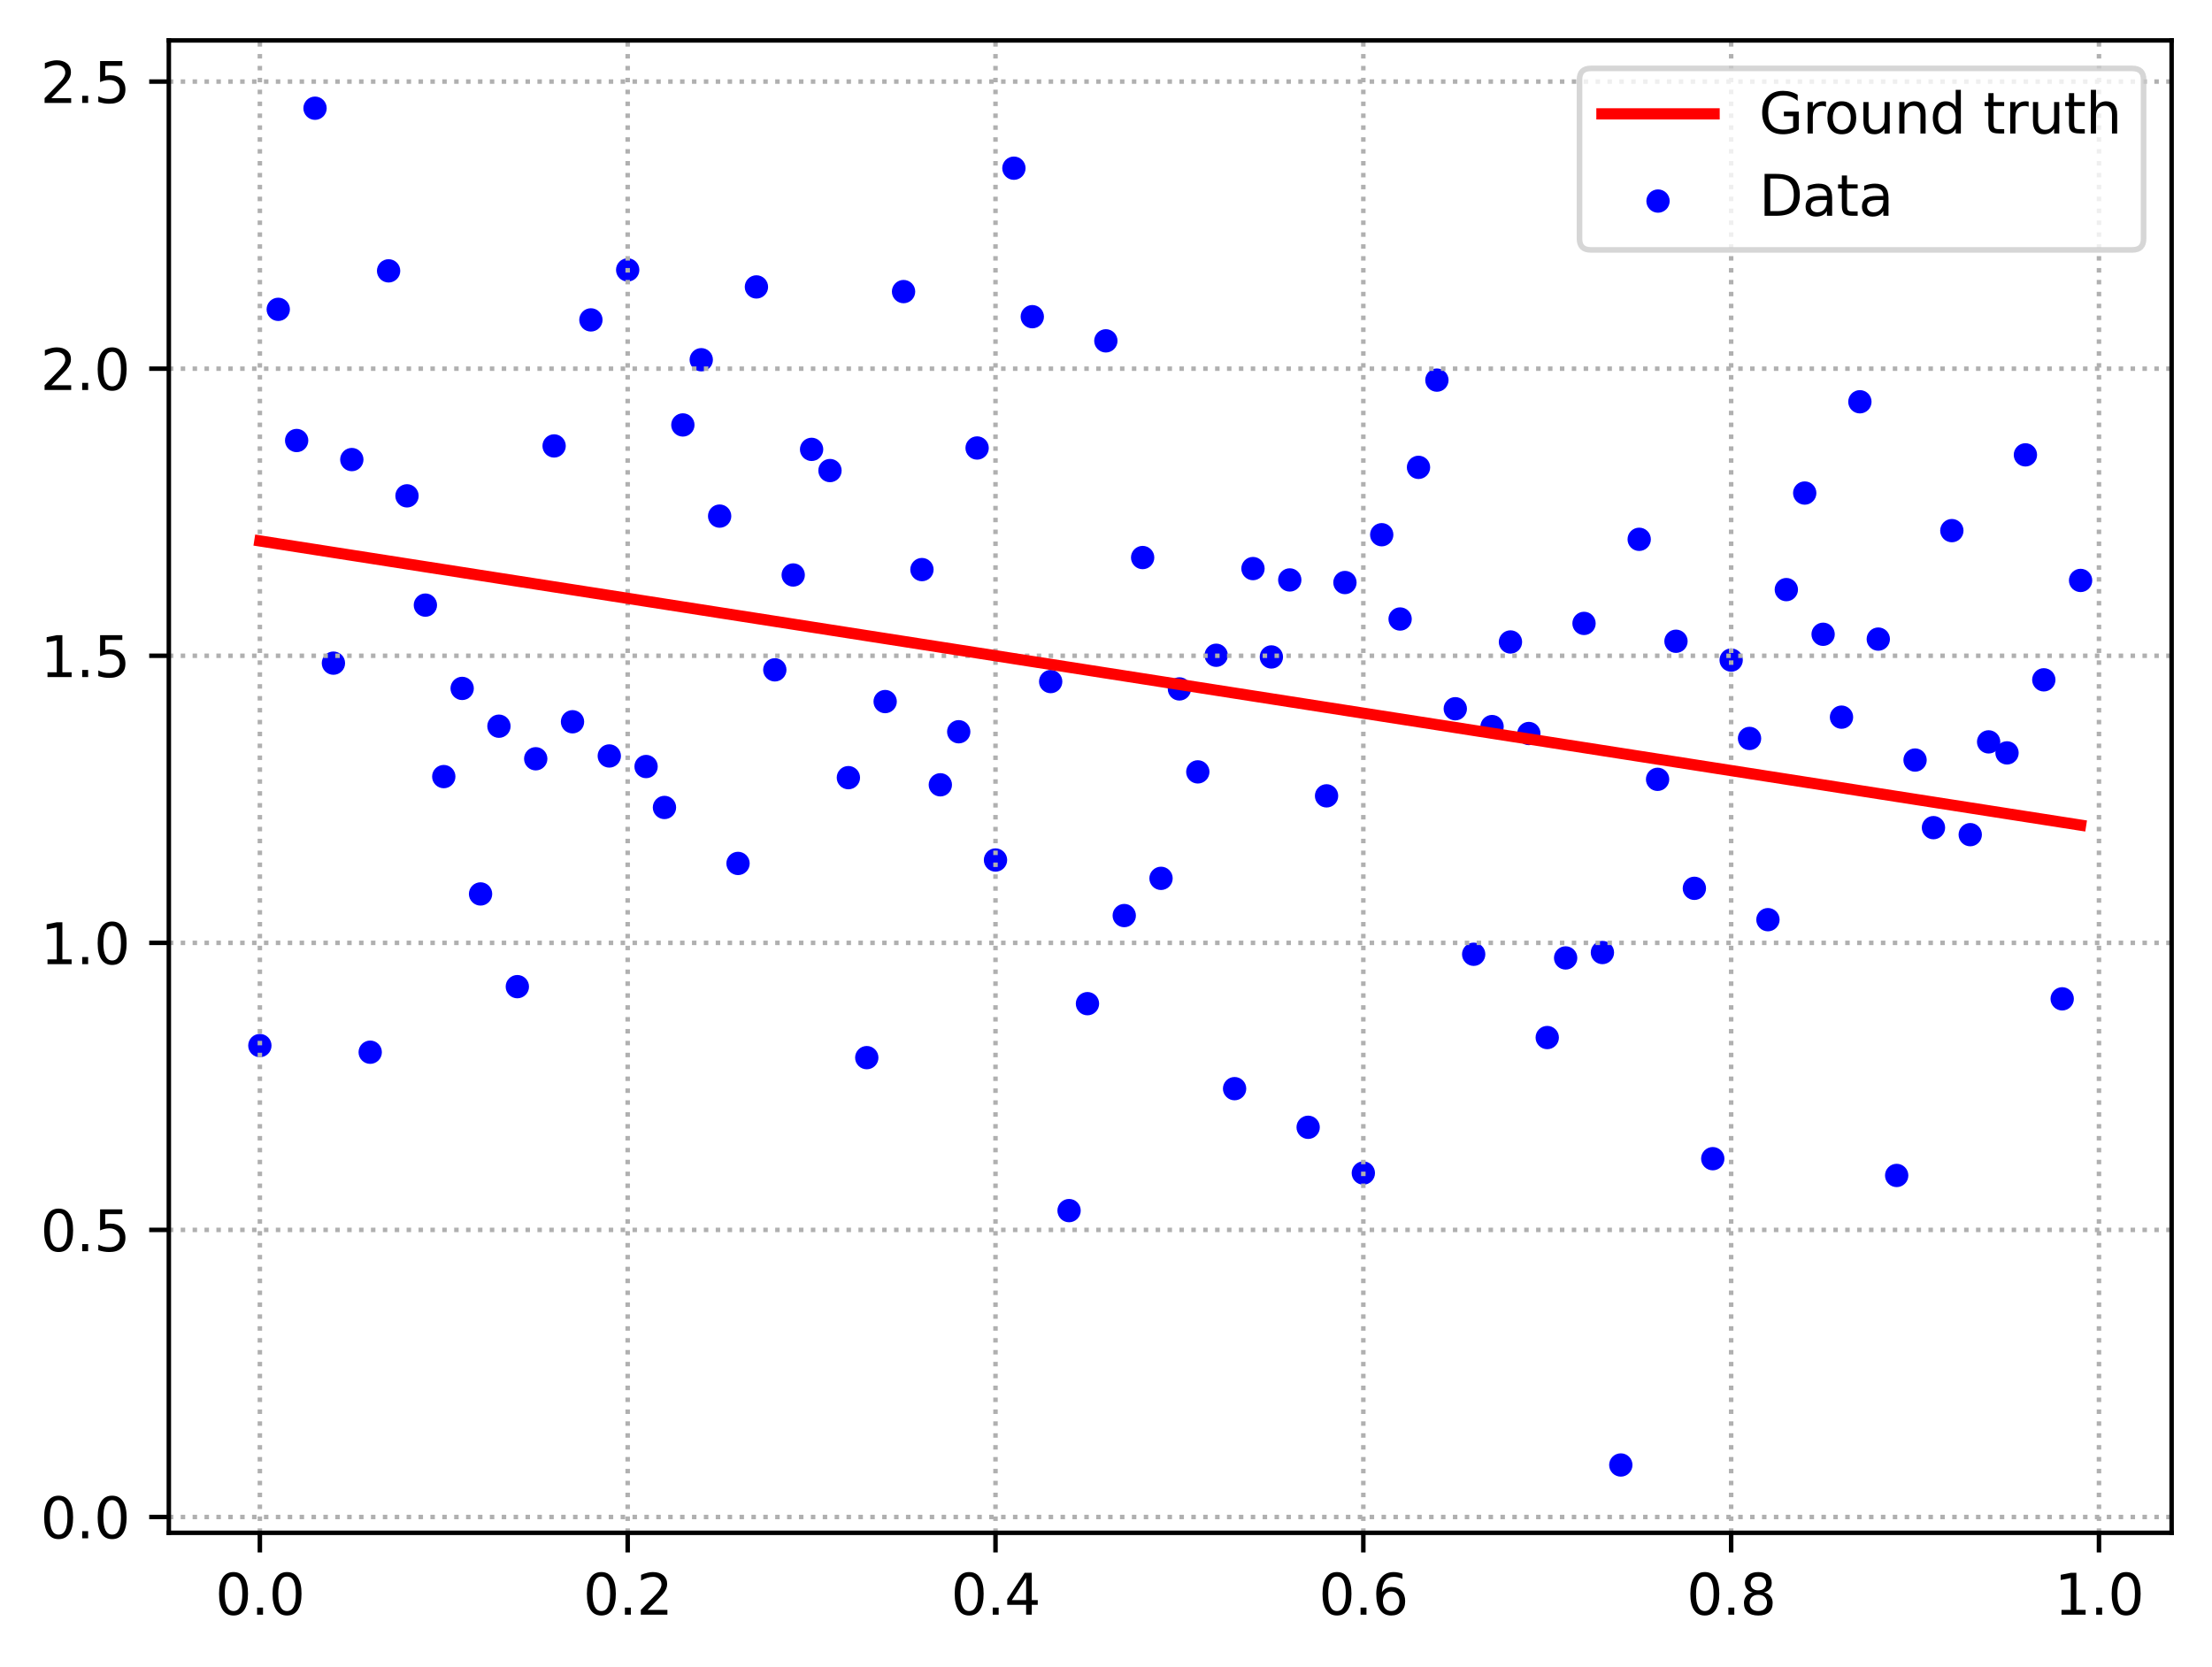 <?xml version="1.0" encoding="utf-8" standalone="no"?>
<!DOCTYPE svg PUBLIC "-//W3C//DTD SVG 1.1//EN"
  "http://www.w3.org/Graphics/SVG/1.1/DTD/svg11.dtd">
<svg xmlns:xlink="http://www.w3.org/1999/xlink" width="394.423pt" height="297.19pt" viewBox="0 0 394.423 297.19" xmlns="http://www.w3.org/2000/svg" version="1.1">
 <defs>
  <style type="text/css">*{stroke-linejoin: round; stroke-linecap: butt}</style>
 </defs>
 <g id="figure_1">
  <g id="patch_1">
   <path d="M 0 297.19 
L 394.423 297.19 
L 394.423 0 
L 0 0 
z
" style="fill: #ffffff"/>
  </g>
  <g id="axes_1">
   <g id="patch_2">
    <path d="M 30.103 273.312 
L 387.223 273.312 
L 387.223 7.2 
L 30.103 7.2 
z
" style="fill: #ffffff"/>
   </g>
   <g id="PathCollection_1">
    <defs>
     <path id="m9d0cbe7a90" d="M 0 1.581 
C 0.419 1.581 0.822 1.415 1.118 1.118 
C 1.415 0.822 1.581 0.419 1.581 0 
C 1.581 -0.419 1.415 -0.822 1.118 -1.118 
C 0.822 -1.415 0.419 -1.581 0 -1.581 
C -0.419 -1.581 -0.822 -1.415 -1.118 -1.118 
C -1.415 -0.822 -1.581 -0.419 -1.581 0 
C -1.581 0.419 -1.415 0.822 -1.118 1.118 
C -0.822 1.415 -0.419 1.581 0 1.581 
z
" style="stroke: #0000ff"/>
    </defs>
    <g clip-path="url(#pe09ec0c8c3)">
     <use xlink:href="#m9d0cbe7a90" x="46.336" y="186.432" style="fill: #0000ff; stroke: #0000ff"/>
     <use xlink:href="#m9d0cbe7a90" x="49.615" y="55.157" style="fill: #0000ff; stroke: #0000ff"/>
     <use xlink:href="#m9d0cbe7a90" x="52.895" y="78.546" style="fill: #0000ff; stroke: #0000ff"/>
     <use xlink:href="#m9d0cbe7a90" x="56.174" y="19.296" style="fill: #0000ff; stroke: #0000ff"/>
     <use xlink:href="#m9d0cbe7a90" x="59.453" y="118.243" style="fill: #0000ff; stroke: #0000ff"/>
     <use xlink:href="#m9d0cbe7a90" x="62.733" y="81.944" style="fill: #0000ff; stroke: #0000ff"/>
     <use xlink:href="#m9d0cbe7a90" x="66.012" y="187.616" style="fill: #0000ff; stroke: #0000ff"/>
     <use xlink:href="#m9d0cbe7a90" x="69.291" y="48.297" style="fill: #0000ff; stroke: #0000ff"/>
     <use xlink:href="#m9d0cbe7a90" x="72.571" y="88.412" style="fill: #0000ff; stroke: #0000ff"/>
     <use xlink:href="#m9d0cbe7a90" x="75.85" y="107.896" style="fill: #0000ff; stroke: #0000ff"/>
     <use xlink:href="#m9d0cbe7a90" x="79.129" y="138.472" style="fill: #0000ff; stroke: #0000ff"/>
     <use xlink:href="#m9d0cbe7a90" x="82.409" y="122.748" style="fill: #0000ff; stroke: #0000ff"/>
     <use xlink:href="#m9d0cbe7a90" x="85.688" y="159.396" style="fill: #0000ff; stroke: #0000ff"/>
     <use xlink:href="#m9d0cbe7a90" x="88.967" y="129.486" style="fill: #0000ff; stroke: #0000ff"/>
     <use xlink:href="#m9d0cbe7a90" x="92.247" y="175.926" style="fill: #0000ff; stroke: #0000ff"/>
     <use xlink:href="#m9d0cbe7a90" x="95.526" y="135.293" style="fill: #0000ff; stroke: #0000ff"/>
     <use xlink:href="#m9d0cbe7a90" x="98.805" y="79.513" style="fill: #0000ff; stroke: #0000ff"/>
     <use xlink:href="#m9d0cbe7a90" x="102.085" y="128.696" style="fill: #0000ff; stroke: #0000ff"/>
     <use xlink:href="#m9d0cbe7a90" x="105.364" y="57.04" style="fill: #0000ff; stroke: #0000ff"/>
     <use xlink:href="#m9d0cbe7a90" x="108.643" y="134.794" style="fill: #0000ff; stroke: #0000ff"/>
     <use xlink:href="#m9d0cbe7a90" x="111.923" y="48.125" style="fill: #0000ff; stroke: #0000ff"/>
     <use xlink:href="#m9d0cbe7a90" x="115.202" y="136.678" style="fill: #0000ff; stroke: #0000ff"/>
     <use xlink:href="#m9d0cbe7a90" x="118.481" y="143.976" style="fill: #0000ff; stroke: #0000ff"/>
     <use xlink:href="#m9d0cbe7a90" x="121.761" y="75.769" style="fill: #0000ff; stroke: #0000ff"/>
     <use xlink:href="#m9d0cbe7a90" x="125.04" y="64.143" style="fill: #0000ff; stroke: #0000ff"/>
     <use xlink:href="#m9d0cbe7a90" x="128.319" y="92.025" style="fill: #0000ff; stroke: #0000ff"/>
     <use xlink:href="#m9d0cbe7a90" x="131.599" y="153.955" style="fill: #0000ff; stroke: #0000ff"/>
     <use xlink:href="#m9d0cbe7a90" x="134.878" y="51.161" style="fill: #0000ff; stroke: #0000ff"/>
     <use xlink:href="#m9d0cbe7a90" x="138.157" y="119.437" style="fill: #0000ff; stroke: #0000ff"/>
     <use xlink:href="#m9d0cbe7a90" x="141.437" y="102.522" style="fill: #0000ff; stroke: #0000ff"/>
     <use xlink:href="#m9d0cbe7a90" x="144.716" y="80.125" style="fill: #0000ff; stroke: #0000ff"/>
     <use xlink:href="#m9d0cbe7a90" x="147.995" y="83.905" style="fill: #0000ff; stroke: #0000ff"/>
     <use xlink:href="#m9d0cbe7a90" x="151.275" y="138.661" style="fill: #0000ff; stroke: #0000ff"/>
     <use xlink:href="#m9d0cbe7a90" x="154.554" y="188.585" style="fill: #0000ff; stroke: #0000ff"/>
     <use xlink:href="#m9d0cbe7a90" x="157.833" y="125.094" style="fill: #0000ff; stroke: #0000ff"/>
     <use xlink:href="#m9d0cbe7a90" x="161.113" y="51.993" style="fill: #0000ff; stroke: #0000ff"/>
     <use xlink:href="#m9d0cbe7a90" x="164.392" y="101.561" style="fill: #0000ff; stroke: #0000ff"/>
     <use xlink:href="#m9d0cbe7a90" x="167.671" y="139.935" style="fill: #0000ff; stroke: #0000ff"/>
     <use xlink:href="#m9d0cbe7a90" x="170.951" y="130.476" style="fill: #0000ff; stroke: #0000ff"/>
     <use xlink:href="#m9d0cbe7a90" x="174.23" y="79.881" style="fill: #0000ff; stroke: #0000ff"/>
     <use xlink:href="#m9d0cbe7a90" x="177.509" y="153.347" style="fill: #0000ff; stroke: #0000ff"/>
     <use xlink:href="#m9d0cbe7a90" x="180.789" y="29.99" style="fill: #0000ff; stroke: #0000ff"/>
     <use xlink:href="#m9d0cbe7a90" x="184.068" y="56.467" style="fill: #0000ff; stroke: #0000ff"/>
     <use xlink:href="#m9d0cbe7a90" x="187.347" y="121.529" style="fill: #0000ff; stroke: #0000ff"/>
     <use xlink:href="#m9d0cbe7a90" x="190.627" y="215.86" style="fill: #0000ff; stroke: #0000ff"/>
     <use xlink:href="#m9d0cbe7a90" x="193.906" y="178.96" style="fill: #0000ff; stroke: #0000ff"/>
     <use xlink:href="#m9d0cbe7a90" x="197.185" y="60.776" style="fill: #0000ff; stroke: #0000ff"/>
     <use xlink:href="#m9d0cbe7a90" x="200.465" y="163.251" style="fill: #0000ff; stroke: #0000ff"/>
     <use xlink:href="#m9d0cbe7a90" x="203.744" y="99.414" style="fill: #0000ff; stroke: #0000ff"/>
     <use xlink:href="#m9d0cbe7a90" x="207.023" y="156.615" style="fill: #0000ff; stroke: #0000ff"/>
     <use xlink:href="#m9d0cbe7a90" x="210.303" y="122.839" style="fill: #0000ff; stroke: #0000ff"/>
     <use xlink:href="#m9d0cbe7a90" x="213.582" y="137.631" style="fill: #0000ff; stroke: #0000ff"/>
     <use xlink:href="#m9d0cbe7a90" x="216.861" y="116.837" style="fill: #0000ff; stroke: #0000ff"/>
     <use xlink:href="#m9d0cbe7a90" x="220.141" y="194.114" style="fill: #0000ff; stroke: #0000ff"/>
     <use xlink:href="#m9d0cbe7a90" x="223.42" y="101.381" style="fill: #0000ff; stroke: #0000ff"/>
     <use xlink:href="#m9d0cbe7a90" x="226.699" y="117.138" style="fill: #0000ff; stroke: #0000ff"/>
     <use xlink:href="#m9d0cbe7a90" x="229.979" y="103.407" style="fill: #0000ff; stroke: #0000ff"/>
     <use xlink:href="#m9d0cbe7a90" x="233.258" y="201.003" style="fill: #0000ff; stroke: #0000ff"/>
     <use xlink:href="#m9d0cbe7a90" x="236.538" y="141.906" style="fill: #0000ff; stroke: #0000ff"/>
     <use xlink:href="#m9d0cbe7a90" x="239.817" y="103.869" style="fill: #0000ff; stroke: #0000ff"/>
     <use xlink:href="#m9d0cbe7a90" x="243.096" y="209.161" style="fill: #0000ff; stroke: #0000ff"/>
     <use xlink:href="#m9d0cbe7a90" x="246.376" y="95.343" style="fill: #0000ff; stroke: #0000ff"/>
     <use xlink:href="#m9d0cbe7a90" x="249.655" y="110.374" style="fill: #0000ff; stroke: #0000ff"/>
     <use xlink:href="#m9d0cbe7a90" x="252.934" y="83.332" style="fill: #0000ff; stroke: #0000ff"/>
     <use xlink:href="#m9d0cbe7a90" x="256.214" y="67.779" style="fill: #0000ff; stroke: #0000ff"/>
     <use xlink:href="#m9d0cbe7a90" x="259.493" y="126.374" style="fill: #0000ff; stroke: #0000ff"/>
     <use xlink:href="#m9d0cbe7a90" x="262.772" y="170.152" style="fill: #0000ff; stroke: #0000ff"/>
     <use xlink:href="#m9d0cbe7a90" x="266.052" y="129.554" style="fill: #0000ff; stroke: #0000ff"/>
     <use xlink:href="#m9d0cbe7a90" x="269.331" y="114.467" style="fill: #0000ff; stroke: #0000ff"/>
     <use xlink:href="#m9d0cbe7a90" x="272.61" y="130.789" style="fill: #0000ff; stroke: #0000ff"/>
     <use xlink:href="#m9d0cbe7a90" x="275.89" y="185.002" style="fill: #0000ff; stroke: #0000ff"/>
     <use xlink:href="#m9d0cbe7a90" x="279.169" y="170.806" style="fill: #0000ff; stroke: #0000ff"/>
     <use xlink:href="#m9d0cbe7a90" x="282.448" y="111.158" style="fill: #0000ff; stroke: #0000ff"/>
     <use xlink:href="#m9d0cbe7a90" x="285.728" y="169.842" style="fill: #0000ff; stroke: #0000ff"/>
     <use xlink:href="#m9d0cbe7a90" x="289.007" y="261.216" style="fill: #0000ff; stroke: #0000ff"/>
     <use xlink:href="#m9d0cbe7a90" x="292.286" y="96.163" style="fill: #0000ff; stroke: #0000ff"/>
     <use xlink:href="#m9d0cbe7a90" x="295.566" y="138.96" style="fill: #0000ff; stroke: #0000ff"/>
     <use xlink:href="#m9d0cbe7a90" x="298.845" y="114.341" style="fill: #0000ff; stroke: #0000ff"/>
     <use xlink:href="#m9d0cbe7a90" x="302.124" y="158.394" style="fill: #0000ff; stroke: #0000ff"/>
     <use xlink:href="#m9d0cbe7a90" x="305.404" y="206.601" style="fill: #0000ff; stroke: #0000ff"/>
     <use xlink:href="#m9d0cbe7a90" x="308.683" y="117.693" style="fill: #0000ff; stroke: #0000ff"/>
     <use xlink:href="#m9d0cbe7a90" x="311.962" y="131.669" style="fill: #0000ff; stroke: #0000ff"/>
     <use xlink:href="#m9d0cbe7a90" x="315.242" y="163.984" style="fill: #0000ff; stroke: #0000ff"/>
     <use xlink:href="#m9d0cbe7a90" x="318.521" y="105.132" style="fill: #0000ff; stroke: #0000ff"/>
     <use xlink:href="#m9d0cbe7a90" x="321.8" y="87.914" style="fill: #0000ff; stroke: #0000ff"/>
     <use xlink:href="#m9d0cbe7a90" x="325.08" y="113.096" style="fill: #0000ff; stroke: #0000ff"/>
     <use xlink:href="#m9d0cbe7a90" x="328.359" y="127.873" style="fill: #0000ff; stroke: #0000ff"/>
     <use xlink:href="#m9d0cbe7a90" x="331.638" y="71.639" style="fill: #0000ff; stroke: #0000ff"/>
     <use xlink:href="#m9d0cbe7a90" x="334.918" y="113.956" style="fill: #0000ff; stroke: #0000ff"/>
     <use xlink:href="#m9d0cbe7a90" x="338.197" y="209.591" style="fill: #0000ff; stroke: #0000ff"/>
     <use xlink:href="#m9d0cbe7a90" x="341.476" y="135.522" style="fill: #0000ff; stroke: #0000ff"/>
     <use xlink:href="#m9d0cbe7a90" x="344.756" y="147.576" style="fill: #0000ff; stroke: #0000ff"/>
     <use xlink:href="#m9d0cbe7a90" x="348.035" y="94.614" style="fill: #0000ff; stroke: #0000ff"/>
     <use xlink:href="#m9d0cbe7a90" x="351.314" y="148.825" style="fill: #0000ff; stroke: #0000ff"/>
     <use xlink:href="#m9d0cbe7a90" x="354.594" y="132.281" style="fill: #0000ff; stroke: #0000ff"/>
     <use xlink:href="#m9d0cbe7a90" x="357.873" y="134.245" style="fill: #0000ff; stroke: #0000ff"/>
     <use xlink:href="#m9d0cbe7a90" x="361.152" y="81.105" style="fill: #0000ff; stroke: #0000ff"/>
     <use xlink:href="#m9d0cbe7a90" x="364.432" y="121.217" style="fill: #0000ff; stroke: #0000ff"/>
     <use xlink:href="#m9d0cbe7a90" x="367.711" y="178.099" style="fill: #0000ff; stroke: #0000ff"/>
     <use xlink:href="#m9d0cbe7a90" x="370.99" y="103.496" style="fill: #0000ff; stroke: #0000ff"/>
    </g>
   </g>
   <g id="matplotlib.axis_1">
    <g id="xtick_1">
     <g id="line2d_1">
      <path d="M 46.336 273.312 
L 46.336 7.2 
" clip-path="url(#pe09ec0c8c3)" style="fill: none; stroke-dasharray: 0.8,1.32; stroke-dashoffset: 0; stroke: #b0b0b0; stroke-width: 0.8"/>
     </g>
     <g id="line2d_2">
      <defs>
       <path id="m0f3ffa1768" d="M 0 0 
L 0 3.5 
" style="stroke: #000000; stroke-width: 0.8"/>
      </defs>
      <g>
       <use xlink:href="#m0f3ffa1768" x="46.336" y="273.312" style="stroke: #000000; stroke-width: 0.8"/>
      </g>
     </g>
     <g id="text_1">
      <!-- 0.0 -->
      <g transform="translate(38.384 287.91) scale(0.1 -0.1)">
       <defs>
        <path id="DejaVuSans-30" d="M 2034 4250 
Q 1547 4250 1301 3770 
Q 1056 3291 1056 2328 
Q 1056 1369 1301 889 
Q 1547 409 2034 409 
Q 2525 409 2770 889 
Q 3016 1369 3016 2328 
Q 3016 3291 2770 3770 
Q 2525 4250 2034 4250 
z
M 2034 4750 
Q 2819 4750 3233 4129 
Q 3647 3509 3647 2328 
Q 3647 1150 3233 529 
Q 2819 -91 2034 -91 
Q 1250 -91 836 529 
Q 422 1150 422 2328 
Q 422 3509 836 4129 
Q 1250 4750 2034 4750 
z
" transform="scale(0.016)"/>
        <path id="DejaVuSans-2e" d="M 684 794 
L 1344 794 
L 1344 0 
L 684 0 
L 684 794 
z
" transform="scale(0.016)"/>
       </defs>
       <use xlink:href="#DejaVuSans-30"/>
       <use xlink:href="#DejaVuSans-2e" x="63.623"/>
       <use xlink:href="#DejaVuSans-30" x="95.41"/>
      </g>
     </g>
    </g>
    <g id="xtick_2">
     <g id="line2d_3">
      <path d="M 111.923 273.312 
L 111.923 7.2 
" clip-path="url(#pe09ec0c8c3)" style="fill: none; stroke-dasharray: 0.8,1.32; stroke-dashoffset: 0; stroke: #b0b0b0; stroke-width: 0.8"/>
     </g>
     <g id="line2d_4">
      <g>
       <use xlink:href="#m0f3ffa1768" x="111.923" y="273.312" style="stroke: #000000; stroke-width: 0.8"/>
      </g>
     </g>
     <g id="text_2">
      <!-- 0.2 -->
      <g transform="translate(103.971 287.91) scale(0.1 -0.1)">
       <defs>
        <path id="DejaVuSans-32" d="M 1228 531 
L 3431 531 
L 3431 0 
L 469 0 
L 469 531 
Q 828 903 1448 1529 
Q 2069 2156 2228 2338 
Q 2531 2678 2651 2914 
Q 2772 3150 2772 3378 
Q 2772 3750 2511 3984 
Q 2250 4219 1831 4219 
Q 1534 4219 1204 4116 
Q 875 4013 500 3803 
L 500 4441 
Q 881 4594 1212 4672 
Q 1544 4750 1819 4750 
Q 2544 4750 2975 4387 
Q 3406 4025 3406 3419 
Q 3406 3131 3298 2873 
Q 3191 2616 2906 2266 
Q 2828 2175 2409 1742 
Q 1991 1309 1228 531 
z
" transform="scale(0.016)"/>
       </defs>
       <use xlink:href="#DejaVuSans-30"/>
       <use xlink:href="#DejaVuSans-2e" x="63.623"/>
       <use xlink:href="#DejaVuSans-32" x="95.41"/>
      </g>
     </g>
    </g>
    <g id="xtick_3">
     <g id="line2d_5">
      <path d="M 177.509 273.312 
L 177.509 7.2 
" clip-path="url(#pe09ec0c8c3)" style="fill: none; stroke-dasharray: 0.8,1.32; stroke-dashoffset: 0; stroke: #b0b0b0; stroke-width: 0.8"/>
     </g>
     <g id="line2d_6">
      <g>
       <use xlink:href="#m0f3ffa1768" x="177.509" y="273.312" style="stroke: #000000; stroke-width: 0.8"/>
      </g>
     </g>
     <g id="text_3">
      <!-- 0.4 -->
      <g transform="translate(169.558 287.91) scale(0.1 -0.1)">
       <defs>
        <path id="DejaVuSans-34" d="M 2419 4116 
L 825 1625 
L 2419 1625 
L 2419 4116 
z
M 2253 4666 
L 3047 4666 
L 3047 1625 
L 3713 1625 
L 3713 1100 
L 3047 1100 
L 3047 0 
L 2419 0 
L 2419 1100 
L 313 1100 
L 313 1709 
L 2253 4666 
z
" transform="scale(0.016)"/>
       </defs>
       <use xlink:href="#DejaVuSans-30"/>
       <use xlink:href="#DejaVuSans-2e" x="63.623"/>
       <use xlink:href="#DejaVuSans-34" x="95.41"/>
      </g>
     </g>
    </g>
    <g id="xtick_4">
     <g id="line2d_7">
      <path d="M 243.096 273.312 
L 243.096 7.2 
" clip-path="url(#pe09ec0c8c3)" style="fill: none; stroke-dasharray: 0.8,1.32; stroke-dashoffset: 0; stroke: #b0b0b0; stroke-width: 0.8"/>
     </g>
     <g id="line2d_8">
      <g>
       <use xlink:href="#m0f3ffa1768" x="243.096" y="273.312" style="stroke: #000000; stroke-width: 0.8"/>
      </g>
     </g>
     <g id="text_4">
      <!-- 0.6 -->
      <g transform="translate(235.145 287.91) scale(0.1 -0.1)">
       <defs>
        <path id="DejaVuSans-36" d="M 2113 2584 
Q 1688 2584 1439 2293 
Q 1191 2003 1191 1497 
Q 1191 994 1439 701 
Q 1688 409 2113 409 
Q 2538 409 2786 701 
Q 3034 994 3034 1497 
Q 3034 2003 2786 2293 
Q 2538 2584 2113 2584 
z
M 3366 4563 
L 3366 3988 
Q 3128 4100 2886 4159 
Q 2644 4219 2406 4219 
Q 1781 4219 1451 3797 
Q 1122 3375 1075 2522 
Q 1259 2794 1537 2939 
Q 1816 3084 2150 3084 
Q 2853 3084 3261 2657 
Q 3669 2231 3669 1497 
Q 3669 778 3244 343 
Q 2819 -91 2113 -91 
Q 1303 -91 875 529 
Q 447 1150 447 2328 
Q 447 3434 972 4092 
Q 1497 4750 2381 4750 
Q 2619 4750 2861 4703 
Q 3103 4656 3366 4563 
z
" transform="scale(0.016)"/>
       </defs>
       <use xlink:href="#DejaVuSans-30"/>
       <use xlink:href="#DejaVuSans-2e" x="63.623"/>
       <use xlink:href="#DejaVuSans-36" x="95.41"/>
      </g>
     </g>
    </g>
    <g id="xtick_5">
     <g id="line2d_9">
      <path d="M 308.683 273.312 
L 308.683 7.2 
" clip-path="url(#pe09ec0c8c3)" style="fill: none; stroke-dasharray: 0.8,1.32; stroke-dashoffset: 0; stroke: #b0b0b0; stroke-width: 0.8"/>
     </g>
     <g id="line2d_10">
      <g>
       <use xlink:href="#m0f3ffa1768" x="308.683" y="273.312" style="stroke: #000000; stroke-width: 0.8"/>
      </g>
     </g>
     <g id="text_5">
      <!-- 0.8 -->
      <g transform="translate(300.731 287.91) scale(0.1 -0.1)">
       <defs>
        <path id="DejaVuSans-38" d="M 2034 2216 
Q 1584 2216 1326 1975 
Q 1069 1734 1069 1313 
Q 1069 891 1326 650 
Q 1584 409 2034 409 
Q 2484 409 2743 651 
Q 3003 894 3003 1313 
Q 3003 1734 2745 1975 
Q 2488 2216 2034 2216 
z
M 1403 2484 
Q 997 2584 770 2862 
Q 544 3141 544 3541 
Q 544 4100 942 4425 
Q 1341 4750 2034 4750 
Q 2731 4750 3128 4425 
Q 3525 4100 3525 3541 
Q 3525 3141 3298 2862 
Q 3072 2584 2669 2484 
Q 3125 2378 3379 2068 
Q 3634 1759 3634 1313 
Q 3634 634 3220 271 
Q 2806 -91 2034 -91 
Q 1263 -91 848 271 
Q 434 634 434 1313 
Q 434 1759 690 2068 
Q 947 2378 1403 2484 
z
M 1172 3481 
Q 1172 3119 1398 2916 
Q 1625 2713 2034 2713 
Q 2441 2713 2670 2916 
Q 2900 3119 2900 3481 
Q 2900 3844 2670 4047 
Q 2441 4250 2034 4250 
Q 1625 4250 1398 4047 
Q 1172 3844 1172 3481 
z
" transform="scale(0.016)"/>
       </defs>
       <use xlink:href="#DejaVuSans-30"/>
       <use xlink:href="#DejaVuSans-2e" x="63.623"/>
       <use xlink:href="#DejaVuSans-38" x="95.41"/>
      </g>
     </g>
    </g>
    <g id="xtick_6">
     <g id="line2d_11">
      <path d="M 374.27 273.312 
L 374.27 7.2 
" clip-path="url(#pe09ec0c8c3)" style="fill: none; stroke-dasharray: 0.8,1.32; stroke-dashoffset: 0; stroke: #b0b0b0; stroke-width: 0.8"/>
     </g>
     <g id="line2d_12">
      <g>
       <use xlink:href="#m0f3ffa1768" x="374.27" y="273.312" style="stroke: #000000; stroke-width: 0.8"/>
      </g>
     </g>
     <g id="text_6">
      <!-- 1.0 -->
      <g transform="translate(366.318 287.91) scale(0.1 -0.1)">
       <defs>
        <path id="DejaVuSans-31" d="M 794 531 
L 1825 531 
L 1825 4091 
L 703 3866 
L 703 4441 
L 1819 4666 
L 2450 4666 
L 2450 531 
L 3481 531 
L 3481 0 
L 794 0 
L 794 531 
z
" transform="scale(0.016)"/>
       </defs>
       <use xlink:href="#DejaVuSans-31"/>
       <use xlink:href="#DejaVuSans-2e" x="63.623"/>
       <use xlink:href="#DejaVuSans-30" x="95.41"/>
      </g>
     </g>
    </g>
   </g>
   <g id="matplotlib.axis_2">
    <g id="ytick_1">
     <g id="line2d_13">
      <path d="M 30.103 270.491 
L 387.223 270.491 
" clip-path="url(#pe09ec0c8c3)" style="fill: none; stroke-dasharray: 0.8,1.32; stroke-dashoffset: 0; stroke: #b0b0b0; stroke-width: 0.8"/>
     </g>
     <g id="line2d_14">
      <defs>
       <path id="mb215aac64e" d="M 0 0 
L -3.5 0 
" style="stroke: #000000; stroke-width: 0.8"/>
      </defs>
      <g>
       <use xlink:href="#mb215aac64e" x="30.103" y="270.491" style="stroke: #000000; stroke-width: 0.8"/>
      </g>
     </g>
     <g id="text_7">
      <!-- 0.0 -->
      <g transform="translate(7.2 274.29) scale(0.1 -0.1)">
       <use xlink:href="#DejaVuSans-30"/>
       <use xlink:href="#DejaVuSans-2e" x="63.623"/>
       <use xlink:href="#DejaVuSans-30" x="95.41"/>
      </g>
     </g>
    </g>
    <g id="ytick_2">
     <g id="line2d_15">
      <path d="M 30.103 219.303 
L 387.223 219.303 
" clip-path="url(#pe09ec0c8c3)" style="fill: none; stroke-dasharray: 0.8,1.32; stroke-dashoffset: 0; stroke: #b0b0b0; stroke-width: 0.8"/>
     </g>
     <g id="line2d_16">
      <g>
       <use xlink:href="#mb215aac64e" x="30.103" y="219.303" style="stroke: #000000; stroke-width: 0.8"/>
      </g>
     </g>
     <g id="text_8">
      <!-- 0.5 -->
      <g transform="translate(7.2 223.102) scale(0.1 -0.1)">
       <defs>
        <path id="DejaVuSans-35" d="M 691 4666 
L 3169 4666 
L 3169 4134 
L 1269 4134 
L 1269 2991 
Q 1406 3038 1543 3061 
Q 1681 3084 1819 3084 
Q 2600 3084 3056 2656 
Q 3513 2228 3513 1497 
Q 3513 744 3044 326 
Q 2575 -91 1722 -91 
Q 1428 -91 1123 -41 
Q 819 9 494 109 
L 494 744 
Q 775 591 1075 516 
Q 1375 441 1709 441 
Q 2250 441 2565 725 
Q 2881 1009 2881 1497 
Q 2881 1984 2565 2268 
Q 2250 2553 1709 2553 
Q 1456 2553 1204 2497 
Q 953 2441 691 2322 
L 691 4666 
z
" transform="scale(0.016)"/>
       </defs>
       <use xlink:href="#DejaVuSans-30"/>
       <use xlink:href="#DejaVuSans-2e" x="63.623"/>
       <use xlink:href="#DejaVuSans-35" x="95.41"/>
      </g>
     </g>
    </g>
    <g id="ytick_3">
     <g id="line2d_17">
      <path d="M 30.103 168.115 
L 387.223 168.115 
" clip-path="url(#pe09ec0c8c3)" style="fill: none; stroke-dasharray: 0.8,1.32; stroke-dashoffset: 0; stroke: #b0b0b0; stroke-width: 0.8"/>
     </g>
     <g id="line2d_18">
      <g>
       <use xlink:href="#mb215aac64e" x="30.103" y="168.115" style="stroke: #000000; stroke-width: 0.8"/>
      </g>
     </g>
     <g id="text_9">
      <!-- 1.0 -->
      <g transform="translate(7.2 171.914) scale(0.1 -0.1)">
       <use xlink:href="#DejaVuSans-31"/>
       <use xlink:href="#DejaVuSans-2e" x="63.623"/>
       <use xlink:href="#DejaVuSans-30" x="95.41"/>
      </g>
     </g>
    </g>
    <g id="ytick_4">
     <g id="line2d_19">
      <path d="M 30.103 116.927 
L 387.223 116.927 
" clip-path="url(#pe09ec0c8c3)" style="fill: none; stroke-dasharray: 0.8,1.32; stroke-dashoffset: 0; stroke: #b0b0b0; stroke-width: 0.8"/>
     </g>
     <g id="line2d_20">
      <g>
       <use xlink:href="#mb215aac64e" x="30.103" y="116.927" style="stroke: #000000; stroke-width: 0.8"/>
      </g>
     </g>
     <g id="text_10">
      <!-- 1.5 -->
      <g transform="translate(7.2 120.726) scale(0.1 -0.1)">
       <use xlink:href="#DejaVuSans-31"/>
       <use xlink:href="#DejaVuSans-2e" x="63.623"/>
       <use xlink:href="#DejaVuSans-35" x="95.41"/>
      </g>
     </g>
    </g>
    <g id="ytick_5">
     <g id="line2d_21">
      <path d="M 30.103 65.739 
L 387.223 65.739 
" clip-path="url(#pe09ec0c8c3)" style="fill: none; stroke-dasharray: 0.8,1.32; stroke-dashoffset: 0; stroke: #b0b0b0; stroke-width: 0.8"/>
     </g>
     <g id="line2d_22">
      <g>
       <use xlink:href="#mb215aac64e" x="30.103" y="65.739" style="stroke: #000000; stroke-width: 0.8"/>
      </g>
     </g>
     <g id="text_11">
      <!-- 2.0 -->
      <g transform="translate(7.2 69.538) scale(0.1 -0.1)">
       <use xlink:href="#DejaVuSans-32"/>
       <use xlink:href="#DejaVuSans-2e" x="63.623"/>
       <use xlink:href="#DejaVuSans-30" x="95.41"/>
      </g>
     </g>
    </g>
    <g id="ytick_6">
     <g id="line2d_23">
      <path d="M 30.103 14.551 
L 387.223 14.551 
" clip-path="url(#pe09ec0c8c3)" style="fill: none; stroke-dasharray: 0.8,1.32; stroke-dashoffset: 0; stroke: #b0b0b0; stroke-width: 0.8"/>
     </g>
     <g id="line2d_24">
      <g>
       <use xlink:href="#mb215aac64e" x="30.103" y="14.551" style="stroke: #000000; stroke-width: 0.8"/>
      </g>
     </g>
     <g id="text_12">
      <!-- 2.5 -->
      <g transform="translate(7.2 18.35) scale(0.1 -0.1)">
       <use xlink:href="#DejaVuSans-32"/>
       <use xlink:href="#DejaVuSans-2e" x="63.623"/>
       <use xlink:href="#DejaVuSans-35" x="95.41"/>
      </g>
     </g>
    </g>
   </g>
   <g id="line2d_25">
    <path d="M 46.336 96.452 
L 49.615 96.964 
L 52.895 97.475 
L 56.174 97.987 
L 59.453 98.499 
L 62.733 99.011 
L 66.012 99.523 
L 69.291 100.035 
L 72.571 100.547 
L 75.85 101.059 
L 79.129 101.57 
L 82.409 102.082 
L 85.688 102.594 
L 88.967 103.106 
L 92.247 103.618 
L 95.526 104.13 
L 98.805 104.642 
L 102.085 105.154 
L 105.364 105.665 
L 108.643 106.177 
L 111.923 106.689 
L 115.202 107.201 
L 118.481 107.713 
L 121.761 108.225 
L 125.04 108.737 
L 128.319 109.249 
L 131.599 109.761 
L 134.878 110.272 
L 138.157 110.784 
L 141.437 111.296 
L 144.716 111.808 
L 147.995 112.32 
L 151.275 112.832 
L 154.554 113.344 
L 157.833 113.856 
L 161.113 114.367 
L 164.392 114.879 
L 167.671 115.391 
L 170.951 115.903 
L 174.23 116.415 
L 177.509 116.927 
L 180.789 117.439 
L 184.068 117.951 
L 187.347 118.462 
L 190.627 118.974 
L 193.906 119.486 
L 197.185 119.998 
L 200.465 120.51 
L 203.744 121.022 
L 207.023 121.534 
L 210.303 122.046 
L 213.582 122.558 
L 216.861 123.069 
L 220.141 123.581 
L 223.42 124.093 
L 226.699 124.605 
L 229.979 125.117 
L 233.258 125.629 
L 236.538 126.141 
L 239.817 126.653 
L 243.096 127.164 
L 246.376 127.676 
L 249.655 128.188 
L 252.934 128.7 
L 256.214 129.212 
L 259.493 129.724 
L 262.772 130.236 
L 266.052 130.748 
L 269.331 131.259 
L 272.61 131.771 
L 275.89 132.283 
L 279.169 132.795 
L 282.448 133.307 
L 285.728 133.819 
L 289.007 134.331 
L 292.286 134.843 
L 295.566 135.355 
L 298.845 135.866 
L 302.124 136.378 
L 305.404 136.89 
L 308.683 137.402 
L 311.962 137.914 
L 315.242 138.426 
L 318.521 138.938 
L 321.8 139.45 
L 325.08 139.961 
L 328.359 140.473 
L 331.638 140.985 
L 334.918 141.497 
L 338.197 142.009 
L 341.476 142.521 
L 344.756 143.033 
L 348.035 143.545 
L 351.314 144.056 
L 354.594 144.568 
L 357.873 145.08 
L 361.152 145.592 
L 364.432 146.104 
L 367.711 146.616 
L 370.99 147.128 
" clip-path="url(#pe09ec0c8c3)" style="fill: none; stroke: #ff0000; stroke-width: 2; stroke-linecap: square"/>
   </g>
   <g id="patch_3">
    <path d="M 30.103 273.312 
L 30.103 7.2 
" style="fill: none; stroke: #000000; stroke-width: 0.8; stroke-linejoin: miter; stroke-linecap: square"/>
   </g>
   <g id="patch_4">
    <path d="M 387.223 273.312 
L 387.223 7.2 
" style="fill: none; stroke: #000000; stroke-width: 0.8; stroke-linejoin: miter; stroke-linecap: square"/>
   </g>
   <g id="patch_5">
    <path d="M 30.103 273.312 
L 387.223 273.312 
" style="fill: none; stroke: #000000; stroke-width: 0.8; stroke-linejoin: miter; stroke-linecap: square"/>
   </g>
   <g id="patch_6">
    <path d="M 30.103 7.2 
L 387.223 7.2 
" style="fill: none; stroke: #000000; stroke-width: 0.8; stroke-linejoin: miter; stroke-linecap: square"/>
   </g>
   <g id="legend_1">
    <g id="patch_7">
     <path d="M 283.642 44.556 
L 380.223 44.556 
Q 382.223 44.556 382.223 42.556 
L 382.223 14.2 
Q 382.223 12.2 380.223 12.2 
L 283.642 12.2 
Q 281.642 12.2 281.642 14.2 
L 281.642 42.556 
Q 281.642 44.556 283.642 44.556 
z
" style="fill: #ffffff; opacity: 0.8; stroke: #cccccc; stroke-linejoin: miter"/>
    </g>
    <g id="line2d_26">
     <path d="M 285.642 20.298 
L 295.642 20.298 
L 305.642 20.298 
" style="fill: none; stroke: #ff0000; stroke-width: 2; stroke-linecap: square"/>
    </g>
    <g id="text_13">
     <!-- Ground truth -->
     <g transform="translate(313.642 23.798) scale(0.1 -0.1)">
      <defs>
       <path id="DejaVuSans-47" d="M 3809 666 
L 3809 1919 
L 2778 1919 
L 2778 2438 
L 4434 2438 
L 4434 434 
Q 4069 175 3628 42 
Q 3188 -91 2688 -91 
Q 1594 -91 976 548 
Q 359 1188 359 2328 
Q 359 3472 976 4111 
Q 1594 4750 2688 4750 
Q 3144 4750 3555 4637 
Q 3966 4525 4313 4306 
L 4313 3634 
Q 3963 3931 3569 4081 
Q 3175 4231 2741 4231 
Q 1884 4231 1454 3753 
Q 1025 3275 1025 2328 
Q 1025 1384 1454 906 
Q 1884 428 2741 428 
Q 3075 428 3337 486 
Q 3600 544 3809 666 
z
" transform="scale(0.016)"/>
       <path id="DejaVuSans-72" d="M 2631 2963 
Q 2534 3019 2420 3045 
Q 2306 3072 2169 3072 
Q 1681 3072 1420 2755 
Q 1159 2438 1159 1844 
L 1159 0 
L 581 0 
L 581 3500 
L 1159 3500 
L 1159 2956 
Q 1341 3275 1631 3429 
Q 1922 3584 2338 3584 
Q 2397 3584 2469 3576 
Q 2541 3569 2628 3553 
L 2631 2963 
z
" transform="scale(0.016)"/>
       <path id="DejaVuSans-6f" d="M 1959 3097 
Q 1497 3097 1228 2736 
Q 959 2375 959 1747 
Q 959 1119 1226 758 
Q 1494 397 1959 397 
Q 2419 397 2687 759 
Q 2956 1122 2956 1747 
Q 2956 2369 2687 2733 
Q 2419 3097 1959 3097 
z
M 1959 3584 
Q 2709 3584 3137 3096 
Q 3566 2609 3566 1747 
Q 3566 888 3137 398 
Q 2709 -91 1959 -91 
Q 1206 -91 779 398 
Q 353 888 353 1747 
Q 353 2609 779 3096 
Q 1206 3584 1959 3584 
z
" transform="scale(0.016)"/>
       <path id="DejaVuSans-75" d="M 544 1381 
L 544 3500 
L 1119 3500 
L 1119 1403 
Q 1119 906 1312 657 
Q 1506 409 1894 409 
Q 2359 409 2629 706 
Q 2900 1003 2900 1516 
L 2900 3500 
L 3475 3500 
L 3475 0 
L 2900 0 
L 2900 538 
Q 2691 219 2414 64 
Q 2138 -91 1772 -91 
Q 1169 -91 856 284 
Q 544 659 544 1381 
z
M 1991 3584 
L 1991 3584 
z
" transform="scale(0.016)"/>
       <path id="DejaVuSans-6e" d="M 3513 2113 
L 3513 0 
L 2938 0 
L 2938 2094 
Q 2938 2591 2744 2837 
Q 2550 3084 2163 3084 
Q 1697 3084 1428 2787 
Q 1159 2491 1159 1978 
L 1159 0 
L 581 0 
L 581 3500 
L 1159 3500 
L 1159 2956 
Q 1366 3272 1645 3428 
Q 1925 3584 2291 3584 
Q 2894 3584 3203 3211 
Q 3513 2838 3513 2113 
z
" transform="scale(0.016)"/>
       <path id="DejaVuSans-64" d="M 2906 2969 
L 2906 4863 
L 3481 4863 
L 3481 0 
L 2906 0 
L 2906 525 
Q 2725 213 2448 61 
Q 2172 -91 1784 -91 
Q 1150 -91 751 415 
Q 353 922 353 1747 
Q 353 2572 751 3078 
Q 1150 3584 1784 3584 
Q 2172 3584 2448 3432 
Q 2725 3281 2906 2969 
z
M 947 1747 
Q 947 1113 1208 752 
Q 1469 391 1925 391 
Q 2381 391 2643 752 
Q 2906 1113 2906 1747 
Q 2906 2381 2643 2742 
Q 2381 3103 1925 3103 
Q 1469 3103 1208 2742 
Q 947 2381 947 1747 
z
" transform="scale(0.016)"/>
       <path id="DejaVuSans-20" transform="scale(0.016)"/>
       <path id="DejaVuSans-74" d="M 1172 4494 
L 1172 3500 
L 2356 3500 
L 2356 3053 
L 1172 3053 
L 1172 1153 
Q 1172 725 1289 603 
Q 1406 481 1766 481 
L 2356 481 
L 2356 0 
L 1766 0 
Q 1100 0 847 248 
Q 594 497 594 1153 
L 594 3053 
L 172 3053 
L 172 3500 
L 594 3500 
L 594 4494 
L 1172 4494 
z
" transform="scale(0.016)"/>
       <path id="DejaVuSans-68" d="M 3513 2113 
L 3513 0 
L 2938 0 
L 2938 2094 
Q 2938 2591 2744 2837 
Q 2550 3084 2163 3084 
Q 1697 3084 1428 2787 
Q 1159 2491 1159 1978 
L 1159 0 
L 581 0 
L 581 4863 
L 1159 4863 
L 1159 2956 
Q 1366 3272 1645 3428 
Q 1925 3584 2291 3584 
Q 2894 3584 3203 3211 
Q 3513 2838 3513 2113 
z
" transform="scale(0.016)"/>
      </defs>
      <use xlink:href="#DejaVuSans-47"/>
      <use xlink:href="#DejaVuSans-72" x="77.49"/>
      <use xlink:href="#DejaVuSans-6f" x="116.354"/>
      <use xlink:href="#DejaVuSans-75" x="177.535"/>
      <use xlink:href="#DejaVuSans-6e" x="240.914"/>
      <use xlink:href="#DejaVuSans-64" x="304.293"/>
      <use xlink:href="#DejaVuSans-20" x="367.77"/>
      <use xlink:href="#DejaVuSans-74" x="399.557"/>
      <use xlink:href="#DejaVuSans-72" x="438.766"/>
      <use xlink:href="#DejaVuSans-75" x="479.879"/>
      <use xlink:href="#DejaVuSans-74" x="543.258"/>
      <use xlink:href="#DejaVuSans-68" x="582.467"/>
     </g>
    </g>
    <g id="PathCollection_2">
     <g>
      <use xlink:href="#m9d0cbe7a90" x="295.642" y="35.852" style="fill: #0000ff; stroke: #0000ff"/>
     </g>
    </g>
    <g id="text_14">
     <!-- Data -->
     <g transform="translate(313.642 38.477) scale(0.1 -0.1)">
      <defs>
       <path id="DejaVuSans-44" d="M 1259 4147 
L 1259 519 
L 2022 519 
Q 2988 519 3436 956 
Q 3884 1394 3884 2338 
Q 3884 3275 3436 3711 
Q 2988 4147 2022 4147 
L 1259 4147 
z
M 628 4666 
L 1925 4666 
Q 3281 4666 3915 4102 
Q 4550 3538 4550 2338 
Q 4550 1131 3912 565 
Q 3275 0 1925 0 
L 628 0 
L 628 4666 
z
" transform="scale(0.016)"/>
       <path id="DejaVuSans-61" d="M 2194 1759 
Q 1497 1759 1228 1600 
Q 959 1441 959 1056 
Q 959 750 1161 570 
Q 1363 391 1709 391 
Q 2188 391 2477 730 
Q 2766 1069 2766 1631 
L 2766 1759 
L 2194 1759 
z
M 3341 1997 
L 3341 0 
L 2766 0 
L 2766 531 
Q 2569 213 2275 61 
Q 1981 -91 1556 -91 
Q 1019 -91 701 211 
Q 384 513 384 1019 
Q 384 1609 779 1909 
Q 1175 2209 1959 2209 
L 2766 2209 
L 2766 2266 
Q 2766 2663 2505 2880 
Q 2244 3097 1772 3097 
Q 1472 3097 1187 3025 
Q 903 2953 641 2809 
L 641 3341 
Q 956 3463 1253 3523 
Q 1550 3584 1831 3584 
Q 2591 3584 2966 3190 
Q 3341 2797 3341 1997 
z
" transform="scale(0.016)"/>
      </defs>
      <use xlink:href="#DejaVuSans-44"/>
      <use xlink:href="#DejaVuSans-61" x="77.002"/>
      <use xlink:href="#DejaVuSans-74" x="138.281"/>
      <use xlink:href="#DejaVuSans-61" x="177.49"/>
     </g>
    </g>
   </g>
  </g>
 </g>
 <defs>
  <clipPath id="pe09ec0c8c3">
   <rect x="30.103" y="7.2" width="357.12" height="266.112"/>
  </clipPath>
 </defs>
</svg>